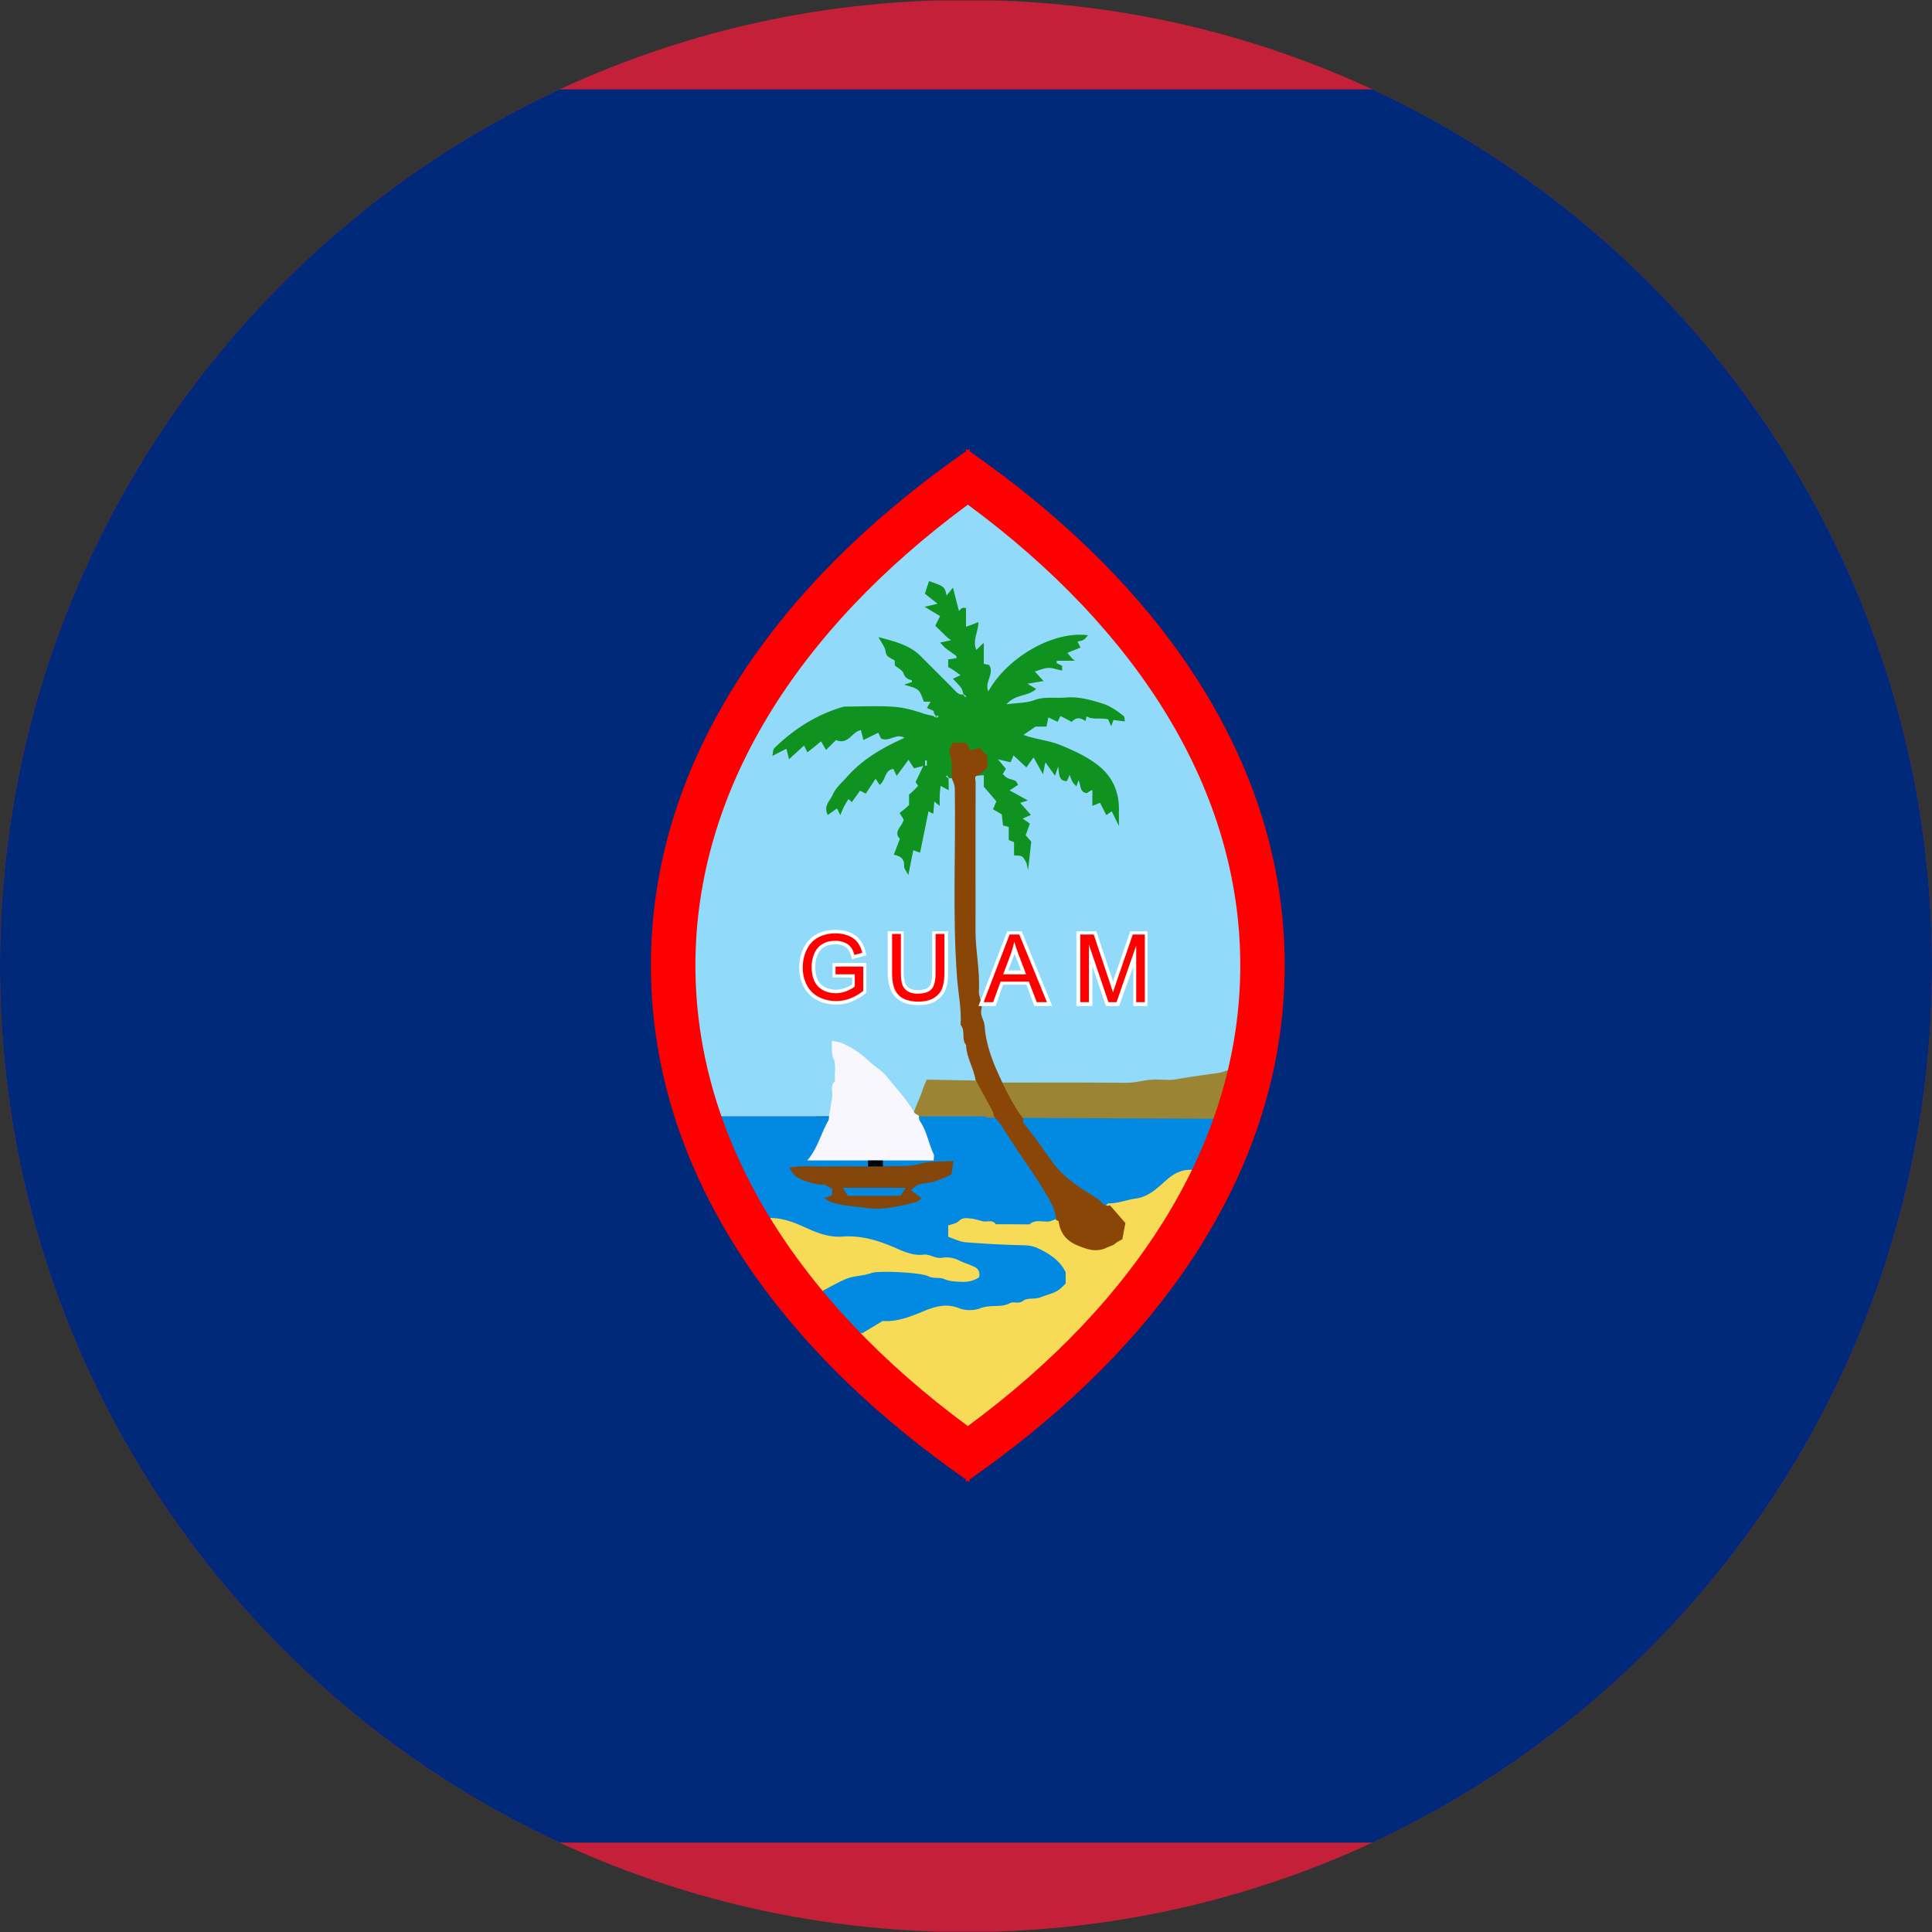 <svg xmlns="http://www.w3.org/2000/svg" width="400" height="400" viewBox="0 0 300 300"><rect x="0" y="0" width="300" height="300" fill="#333333" stroke="none"/><defs><clipPath id="a"><path d="M150 0C67.156 0 0 67.156 0 150s67.156 150 150 150 150-67.156 150-150S232.844 0 150 0zm0 0"/></clipPath><clipPath id="b"><path d="M0 13h300v274H0zm0 0"/></clipPath><clipPath id="c"><path d="M150 0C67.156 0 0 67.156 0 150s67.156 150 150 150 150-67.156 150-150S232.844 0 150 0zm0 0"/></clipPath><clipPath id="d"><path d="M112 178h78v47h-78zm0 0"/></clipPath><clipPath id="e"><path d="M150 0C67.156 0 0 67.156 0 150s67.156 150 150 150 150-67.156 150-150S232.844 0 150 0zm0 0"/></clipPath><clipPath id="f"><path d="M139 163h54v14h-54zm0 0"/></clipPath><clipPath id="g"><path d="M150 0C67.156 0 0 67.156 0 150s67.156 150 150 150 150-67.156 150-150S232.844 0 150 0zm0 0"/></clipPath><clipPath id="h"><path d="M110 173h80v35h-80zm0 0"/></clipPath><clipPath id="i"><path d="M150 0C67.156 0 0 67.156 0 150s67.156 150 150 150 150-67.156 150-150S232.844 0 150 0zm0 0"/></clipPath><clipPath id="j"><path d="M104 77h92v97h-92zm0 0"/></clipPath><clipPath id="k"><path d="M150 0C67.156 0 0 67.156 0 150s67.156 150 150 150 150-67.156 150-150S232.844 0 150 0zm0 0"/></clipPath><clipPath id="l"><path d="M145 111h1v1h-1zm0 0"/></clipPath><clipPath id="m"><path d="M150 0C67.156 0 0 67.156 0 150s67.156 150 150 150 150-67.156 150-150S232.844 0 150 0zm0 0"/></clipPath><clipPath id="n"><path d="M119 90h56v46h-56zm0 0"/></clipPath><clipPath id="o"><path d="M150 0C67.156 0 0 67.156 0 150s67.156 150 150 150 150-67.156 150-150S232.844 0 150 0zm0 0"/></clipPath><clipPath id="p"><path d="M147 115h28v80h-28zm0 0"/></clipPath><clipPath id="q"><path d="M150 0C67.156 0 0 67.156 0 150s67.156 150 150 150 150-67.156 150-150S232.844 0 150 0zm0 0"/></clipPath><clipPath id="r"><path d="M101 69h99v162h-99zm0 0"/></clipPath><clipPath id="s"><path d="M150 0C67.156 0 0 67.156 0 150s67.156 150 150 150 150-67.156 150-150S232.844 0 150 0zm0 0"/></clipPath><clipPath id="t"><path d="M125 161h21v20h-21zm0 0"/></clipPath><clipPath id="u"><path d="M150 0C67.156 0 0 67.156 0 150s67.156 150 150 150 150-67.156 150-150S232.844 0 150 0zm0 0"/></clipPath><clipPath id="v"><path d="M122 180h27v8h-27zm0 0"/></clipPath><clipPath id="w"><path d="M150 0C67.156 0 0 67.156 0 150s67.156 150 150 150 150-67.156 150-150S232.844 0 150 0zm0 0"/></clipPath><clipPath id="x"><path d="M134 180h4v2h-4zm0 0"/></clipPath><clipPath id="y"><path d="M150 0C67.156 0 0 67.156 0 150s67.156 150 150 150 150-67.156 150-150S232.844 0 150 0zm0 0"/></clipPath><clipPath id="z"><path d="M124 144h11v12h-11zm0 0"/></clipPath><clipPath id="A"><path d="M150 0C67.156 0 0 67.156 0 150s67.156 150 150 150 150-67.156 150-150S232.844 0 150 0zm0 0"/></clipPath><clipPath id="B"><path d="M137 144h11v13h-11zm0 0"/></clipPath><clipPath id="C"><path d="M150 0C67.156 0 0 67.156 0 150s67.156 150 150 150 150-67.156 150-150S232.844 0 150 0zm0 0"/></clipPath><clipPath id="D"><path d="M138 145h9v11h-9zm0 0"/></clipPath><clipPath id="E"><path d="M150 0C67.156 0 0 67.156 0 150s67.156 150 150 150 150-67.156 150-150S232.844 0 150 0zm0 0"/></clipPath><clipPath id="F"><path d="M151 144h13v13h-13zm0 0"/></clipPath><clipPath id="G"><path d="M150 0C67.156 0 0 67.156 0 150s67.156 150 150 150 150-67.156 150-150S232.844 0 150 0zm0 0"/></clipPath><clipPath id="H"><path d="M152 145h11v11h-11zm0 0"/></clipPath><clipPath id="I"><path d="M150 0C67.156 0 0 67.156 0 150s67.156 150 150 150 150-67.156 150-150S232.844 0 150 0zm0 0"/></clipPath><clipPath id="J"><path d="M167 144h12v13h-12zm0 0"/></clipPath><clipPath id="K"><path d="M150 0C67.156 0 0 67.156 0 150s67.156 150 150 150 150-67.156 150-150S232.844 0 150 0zm0 0"/></clipPath><clipPath id="L"><path d="M167 145h11v11h-11zm0 0"/></clipPath><clipPath id="M"><path d="M150 0C67.156 0 0 67.156 0 150s67.156 150 150 150 150-67.156 150-150S232.844 0 150 0zm0 0"/></clipPath></defs><g clip-path="url(#a)"><path d="M-128.594 299.938h557.188V.063h-557.188zm0 0" fill="#c52039"/></g><g clip-path="url(#b)"><g clip-path="url(#c)"><path d="M-114.773 286.117h529.546V13.883h-529.546zm0 0" fill="#002979"/></g></g><g clip-path="url(#d)"><g clip-path="url(#e)"><path d="M112.504 180.078l77.02-2.023-11.61 22.293-15.11 16.214-13.081 7.555-25.426-20.637" fill-rule="evenodd" fill="#f7da55"/></g></g><g clip-path="url(#f)"><g clip-path="url(#g)"><path d="M139.406 175.844l3.317-8.477 49.562-3.683-1.656 12.343zm0 0" fill-rule="evenodd" fill="#9b8535"/></g></g><g clip-path="url(#h)"><g clip-path="url(#i)"><path d="M188.383 173.715l-35.16-.156c-.075-.086-.153-.204-.223-.204h-11.922c.016 0 .02.067.027.13l-14.34-.06c.005-.03.008-.07.012-.07H110.09c.523 1.676 1.41 3.43 2.21 5.13.587 1.25 1.481 2.331 2.06 3.585 1.175 2.54 2.796 4.793 4.312 7.125 2.273-.277 4.293.457 6.312 1.38 1.825.835 3.688 1.597 5.813 1.44 2.844-.206 5.46.555 8.078 1.688 1.367.594 2.863 1.317 4.523 1.117.997-.12 1.836.668 2.895.485.898-.157 1.805 0 2.656.43.781.39 1.645.624 2.422 1.011.629.316.805.91.664 1.59-.84.559-1.765.762-2.793.707-.91-.05-1.781-.063-2.668-.445-.726-.317-1.562.011-2.441-.43-1.215-.61-7.762-.879-8.778-.504-1.343.492-2.812.41-4.101.973-1.207.527-2.352 1.195-3.524 1.8.11.34.137.747.344 1.012.473.598 1.04 1.125 1.563 1.688 1.199 1.285 2.383 2.582 3.601 3.847.114.118.457.016.692.016 1.015-.61 2.03-1.215 3.14-1.883 2.07.153 4.016-.547 5.98-1.363 1.845-.766 3.723-1.488 5.876-.613.949.386 2.3.386 3.258.02.851-.325 1.632-.345 2.457-.368.773-.016 1.48-.07 2.203-.45.578-.304 1.32.184 2.011-.34.708-.538 1.758-.21 2.672-.542 2.313-.852 2.57-.68 3.95-2.172v-1.723c-.829-1.777-2.473-2.855-4.16-3.671a5.241 5.241 0 00-2.2-.528 152.516 152.516 0 01-9.156-.469c-.922-.074-1.895-.566-2.723-.851v-1.77c.828-.238 1.301-.332 1.688-.707.562-.55 1.195-.41 1.781-.363.656.05 1.309.309 1.961.438.66.132 1.45-.293 1.965.449 1.746.008 3.492.015 5.234.027.938-.867 2.098-.3 3.145-.469l7.36-2.664c.315.293.675.512 1.222.32.203-.156.406-.449.61-.449 1.448 0 2.784-.562 4.187-.754 1.984-.273 3.347-1.644 4.699-2.84 1.305-1.152 2.61-1.777 4.328-1.585.187-.106.457-.168.555-.328 1.37-2.266 2.48-4.649 3.261-7.172-.007-.645-.507-.461-.851-.465" fill-rule="evenodd" fill="#028ae3"/></g></g><g clip-path="url(#j)"><g clip-path="url(#k)"><path d="M195.406 151.523c-.058-2.148.395-4.324-.402-6.464-.285-.77.016-1.73-.066-2.594-.083-.89-.458-1.774-.422-2.653.035-.886-.348-1.613-.52-2.414-.379-1.75-.547-3.562-1.11-5.25a131.264 131.264 0 00-4.562-11.671c-1.445-3.247-3.367-6.247-5.199-9.266-2.023-3.336-4.402-6.484-6.809-9.574-1.957-2.504-4.105-4.871-6.312-7.164-2.824-2.93-5.77-5.75-8.711-8.567a67.085 67.085 0 00-4.59-4.023c-2.14-1.703-4.371-3.297-6.48-4.875-.395.164-.797.23-1.07.453-2.223 1.824-4.567 3.535-6.59 5.555-4.536 4.543-9.36 8.8-13.586 13.66a196.772 196.772 0 00-7.856 9.629c-2.34 3.058-4.574 6.191-6.426 9.515-2.32 4.16-4.617 8.375-6.168 12.91-.808 2.375-1.664 4.72-2.199 7.192-.348 1.61-.996 3.152-.894 4.844-.946.836-.309 1.925-.48 2.886-.173.961-.493 1.934-.458 2.887.11 2.707-.375 5.422.402 8.125.372 1.29.18 2.695.454 4.078.546 2.778 1.066 5.547 2.027 8.215.75 2.082 1.238 4.258 2.328 6.219l-.035.18h32.055c.347-1.418 1.093-2.723 1.53-4.118.141-.46.356-.91.598-1.504l.043-.09 10.774.2.121.261c6.691 0 13.387-.03 20.078.032 1.352.011 2.606-.375 3.914-.48 1.281-.106 2.613.16 3.86-.067 2.12-.38 4.246-.653 6.375-.961 1.37-.2 2.667-.899 4-1.371.414-1.031.937-2.008.992-3.168.054-1.207.738-2.344.46-3.602.91-1.02.321-2.242.481-3.363.172-1.2.484-2.406.453-3.602" fill-rule="evenodd" fill="#91dafa"/></g></g><g clip-path="url(#l)"><g clip-path="url(#m)"><path d="M145.363 111.184c-.066.02-.133.043-.199.066.125.035.254.074.399.117-.079-.066-.141-.129-.2-.183" fill-rule="evenodd" fill="#109220"/></g></g><g clip-path="url(#n)"><g clip-path="url(#o)"><path d="M153.23 119.32l.09-.273v.2c-.027.023-.058.05-.09.073m-9.308-.414h-.277v-.828h.277zm26.664-.011c-1.738-1.391-3.79-2.317-5.856-3.172-1.878-.778-3.937-.899-5.808-1.614.543-.367 1.086-.73 1.863-1.285h1.719c.098-.55.18-.89.277-1.422.547.25.992.47 1.446.676.187-.387.332-.668.445-.898.625.324 1.195.62 1.75.91.703-.793 1.418-.633 2.121-.117l.195-.743c.93.586 1.989.184 3.325.457.046.11.226.508.488 1.086.234-.664.332-.933.344-.972l1.773.222c-.055-.285-.008-.699-.18-.835-1.02-.81-2.066-1.563-3.351-1.961-1.848-.575-3.684-1.086-5.645-.918-1.637.144-3.277-.196-4.926.418-1.195.445-2.57.406-4.28.636 1.401-1.62 3.288-1.172 4.612-2.383-.386-.23-.761-.457-1.351-.812.957-.16 1.566-.262 2.5-.414-.582-.637-.926-1.012-1.363-1.492.726-.203 1.425-.524 2.117-.547.676-.028 1.293.254 2.125.414v-.746c-.278-.133-.602-.305-.867-.414.02-.106.02-.09.035-.367h2.844c-.47-.278-.766-.762-1.192-1.22.73-.308 1.36-.55 2.031-.835-.168-.34-.312-.621-.46-.926 1.011-.219 1.011-.21 1.624-.98-5.379-.739-12.554 3.46-15.457 8.703-.695-1.403 1-2.711.098-4.09-.21-.043-.266-.082-.816-.16v-3.266c-.555.453-.782.75-1.149 1.094-.652-1.442.293-2.77.309-4.313-.707.262-1.098.442-1.926.707v-2.914c-.277 0-.477-.054-.594.012-.191.106-.328.29-.5.445-.285-1.093-.562-2.187-.93-3.617-.492.613-.73.922-.988 1.242-.312-1.41-.312-1.41-2.73-2.257-.219.68-.446 1.359-.64 1.96l1.964 1.56-2.012.476c1.047.629 1.723 1.035 2.407 1.441l-.743 1.496c.63.617 1.258 1.23 1.883 1.848.188.133.375.27.559.402l-1.703.367c.492.5.672.73.898.907.524.398 1.074.761 1.602 1.156.078.058.023.207.082.347-.45.07-.766.141-1.32.2v1.195c.831.426 1.285.82 1.921 1.254-.426.195-.695.336-1.187.555.508.562.96.972 1.297 1.449.195.277.242.668.37.984.15.086.278.192.407.301-.05.047-.098.098-.145.145-.109-.125-.214-.25-.324-.38.031-.027.063-.058.07-.066-.511.102-.855-.082-1.214-.453-1.774-1.824-3.598-3.594-5.383-5.41-1.75-1.781-4.016-2.332-6.64-3.035.507.96 1.027 1.554 1.093 2.195.105.988.89 1.027 1.445 1.473v.73c.551.457 1.172.746 1.34 1.203.246.68.625.97 1.266 1.07.039.008.047.204.066.305-.293.098-.55.188-1.215.407.957.328 1.688.441 2.13.828.44.39.597.992.921 1.82h1.07c-.222.277-.394.637-.585.973.425.199.742.328 1.05.472 0 .22 0 .414.375.79.09-.028.18-.06.274-.075.066-.008.16.16-.075.254-.015.102-.296.024-.574-.058.059-.016.117-.04.176-.063-.809-.23-1.226-.266-1.684-.422-1.496-.52-3.07-.96-4.64-1.074-2.387-.176-4.79-.05-7.184-.043-.3 0-.61 0-.89.086-4.07 1.219-7.536 3.45-10.555 6.398-.184.18-.148.586-.277 1.18l2.183-1.11c.11.45.223.91.403 1.633.914-.835 1.62-1.484 2.332-2.136.156.316.304.625.523 1.066.754-.601 1.426-1.148 2.121-1.707.281.488.477.824.774 1.332l1.539-1.539c1.937.832 2.507-1.36 3.875-1.531.144.558.257 1.015.39 1.531.875-.434 1.582-.781 2.305-1.137l.426.899c1.28.597 2.324-.89 3.644-.102-3.394 1.512-6.488 3.305-8.926 6.051-.793.895-1.777 1.73-2.222 2.785-.38.903-1.504 1.742-.754 3.14l1.422-1.023c.129.27.27.555.508 1.047.253-.582.406-.984.601-1.363.203-.39.442-.754.672-1.137l.523.485c.45-.63.887-1.243 1.274-1.782l.898.457c.547-.84 1.043-1.597 1.52-2.324.2.313.402.637.617.973 1.004-.735.727-2.305 2.145-2.48l.503 1.077c.63-.851 1.2-1.628 1.84-2.5.328.512.63.977.86 1.332.398-.109.765-.21 1.433-.39-.511 1.082-.87 1.84-1.195 2.531.215.266.281.422.406.574-.472.473-.863.91-1.418 1.356v1.597c-.277.34-.875.782-1.469 1.274.231.375.446.68.63.984-.11 1.047-1.715 1.864-.583 3.008-.324.844-.617 1.629-.945 2.477 1.149.23 1.66.699 1.594 1.75-.028.39.363.804.66 1.406.3-1.504.543-2.711.773-3.856.47.172.829.301 1.055.387.461-2.262.883-4.336 1.309-6.441.156.094.257.168.37.222.098.047.212.079.38.133.047-.617.093-1.195.148-1.875.305.258.48.403.836.7 0-.77-.016-1.227.008-1.684.016-.418.07-.836.129-1.445.5.277.797.44 1.258.69 0-.675 0-1.272-.024-1.85-.144-.083-.273-.192-.398-.297l.144-.149c.11.129.215.254.324.379-.03.031-.058.062-.07.066.176-.023.332-.023.485-.023 0-.023-.06-.05-.06-.074l5.056-.39v1.796c.828.95 1.418 1.633 1.953 2.277-.227.496-.375.871-.531 1.215.535.317.984.574 1.37.805.07.668.145 1.238.196 1.71.383.102.601.157.879.227v2.032c.277.12.554.214.828.332v2.054c.555.055.922 0 1.21.176.286.172.493.555.657.879.117.238.149.527.313 1.23.187-1.726.332-2.964.492-4.414-.16-.183-.496-.57-.867-.992.21-.586.406-1.125.652-1.812-.34-.239-.703-.489-1.117-.778l1.277-.57c-.617-.691-1.121-1.258-1.668-1.867l1.2-.375c-1.02-.559-1.82-1-2.837-1.559.54-.355.903-.597 1.325-.875-.188-.281-.27-.539-.434-.617-.387-.183-.836-.234-1.21-.426-.306-.152-.54-.441-.75-.62l.495-.817-1.25-1.477c.934.219 1.453.34 1.985.461.101-.246.226-.547.445-1.07a827.59 827.59 0 002 1.863c.437-.613.781-1.086 1.113-1.55.48.859.899 1.605 1.461 2.613.156-.774.25-1.23.375-1.856.555.778.988 1.383 1.492 2.094.168-.484.262-.75.5-1.441.157 1.222.07 2.277 1.34 2.27.149-.317.285-.603.469-.985.187.843.465 1.312 1.012 1.797l.328-.942c.402.77.14 1.852 1.277 1.996.219-.125.324-.261.875-.492v2.473c.555-.219.89-.356 1.195-.477.329.633.621 1.235.97 1.91.398-.273.612-.433.843-.593.285.585.574 1.183 1.117 2.289 0-1.239-.012-1.918 0-2.594.031-2.766-1.047-5.082-3.16-6.777" fill-rule="evenodd" fill="#109220"/></g></g><g clip-path="url(#p)"><g clip-path="url(#q)"><path d="M147.77 120.836c0-.766.042-1.535-.012-2.297-.047-.633-.219-1.262-.367-2.059.129-.261.343-.707.562-1.16h2.059c.258.446.504.88.687 1.2.496-.149.965-.286 1.395-.41l1.226 1.253v1.883c-.422.348-.898.734-1.375 1.125-.777.082-.449.692-.449 1.063-.023 5.023-.016 10.043-.016 15.062 0 2.629.012 5.254-.003 7.883-.016 3.187.707 6.332.527 9.543-.05.89.625 1.844.387 2.812-.243.97.457 1.696.504 2.59.05.95.23 1.899.457 2.82.238.97.558 1.926.921 2.86.415 1.062.918 2.094 1.383 3.137.942 1.933 1.903 3.863 3.242 5.562 0 .234-.097.547.016.68 1.625 1.906 3.012 4.004 4.465 6.015 1.89 2.622 4.5 4.149 7.082 5.778.566.36.934 1.32 1.89.976.743.86 1.485 1.711 2.399 2.762l-.465 2.508c-.45.266-.86.437-1.172.719-.351.316-.793.367-1.16.55-1.723.871-3.25.297-4.812-.375-1.633-.707-2.524-1.933-2.762-3.68-.008-.07-.246-.109-.375-.163-.063-1.184-.496-2.188-1.09-3.243-2.203-3.898-4.976-7.421-7.273-11.253-.375-.63-.914-1.16-1.38-1.735 0-.156.055-.34-.007-.46-.914-1.708-1.844-3.403-2.774-5.106-.3-1.856-1.421-3.485-1.468-5.41-.785-.903-.028-2.227-.852-3.118.164-2.425-.355-4.812-.539-7.21-.75-9.813-.195-19.63-.36-29.442-.011-.648-.245-1.133-.491-1.66" fill-rule="evenodd" fill="#8a4607"/></g></g><g clip-path="url(#r)"><g clip-path="url(#s)"><path d="M150.285 221.445c-26.437-19.5-42.3-44.406-42.3-71.543 0-27.136 15.863-52.043 42.304-71.539 26.438 19.496 42.3 44.403 42.3 71.54 0 27.136-15.862 52.042-42.304 71.542m33.18-119.57c-8.203-11.68-19.367-22.344-32.91-31.805v-.402c0 .066-.184.133-.278.203-.097-.07-.277-.137-.277-.203v.402c-13.543 9.461-24.695 20.125-32.898 31.805-10.633 15.14-16.028 31.3-16.028 48.027 0 16.73 5.395 32.887 16.028 48.028 8.203 11.68 19.355 22.347 32.898 31.808v.403c0-.067.18-.133.277-.203.094.07.278.136.278.203v-.403c13.543-9.46 24.707-20.129 32.91-31.808 10.633-15.14 16.023-31.297 16.023-48.028 0-16.726-5.39-32.886-16.023-48.027" fill="red"/></g></g><g clip-path="url(#t)"><g clip-path="url(#u)"><path d="M142.668 173.242c.055.285.023.63.176.844 1.086 1.55 1.332 3.445 2.129 5.113.113.238.015.578.015.996h-19.644c1.66-1.914 2.113-4.175 3.242-6.11.14-.233.117-.562.172-.843.152-.937.297-1.87.465-2.804.156-.856-.407-1.844.46-2.57-.19-1.177.258-2.364-.292-3.567-.32-.703-.16-1.625-.235-2.688.59.121 1.078.149 1.5.328a13.416 13.416 0 014.172 2.739c.906.875 2.078 1.515 2.86 2.48 1.468 1.824 3.093 3.535 4.277 5.586.129.223.465.332.703.496" fill-rule="evenodd" fill="#f8f7fd"/></g></g><g clip-path="url(#v)"><g clip-path="url(#w)"><path d="M140.664 184.45h-9.77l.754 1.234h8.16c.243-.348.446-.641.856-1.235m-3.562-3.324c1.867-.172 3.718.172 5.625-.387 1.671-.492 3.543-.332 5.32-.457.004-.035-.281 2.008-.293 2.082-.816.352-1.649.79-2.527 1.059-.832.254-1.739.273-2.579.512-.382.109-.691.496-1.203.882l1.672 1.254c-.293.203-.57.52-.902.602-2.531.637-5.113 1.27-7.711.89-1.867-.273-3.805-.285-5.606-.972-.27-.102-.503-.293-.921-.547l1.21-.445c.016-.278.032-.575.047-.989-.464-.222-.96-.66-1.46-.66-.915 0-1.747-.226-2.587-.508-1.05-.355-2.039-.808-2.613-2.125 2.14-.394 4.176-.129 6.188-.18 2.008-.05 4.015-.011 6.023-.011" fill-rule="evenodd" fill="#84450b"/></g></g><g clip-path="url(#x)"><g clip-path="url(#y)"><path d="M134.785 181.125h2.32v-.93h-2.32zm0 0" fill-rule="evenodd" fill="#000508"/></g></g><g clip-path="url(#z)"><g clip-path="url(#A)"><path d="M129.84 155.992c-1.082 0-2.082-.234-2.977-.703a4.825 4.825 0 01-2.082-2.09c-.453-.883-.683-1.879-.683-2.96a6.84 6.84 0 01.675-3.009c.461-.96 1.141-1.683 2.02-2.156.855-.457 1.844-.687 2.941-.687.801 0 1.543.133 2.2.394.68.274 1.226.664 1.625 1.164.382.485.675 1.114.87 1.868l.133.527-2.257.62-.153-.519c-.132-.449-.293-.8-.48-1.039-.164-.218-.414-.398-.746-.539a3.002 3.002 0 00-1.184-.222c-.539 0-1.004.082-1.379.238a2.41 2.41 0 00-.886.598 2.981 2.981 0 00-.543.847 4.826 4.826 0 00-.344 1.832c0 .813.137 1.492.406 2.02.262.504.625.87 1.113 1.113.52.258 1.075.387 1.657.387.507 0 1.078-.102 1.562-.297.379-.152.707-.313.984-.473v-1.11h-3.039v-2.257l5.25-.008v4.59l-.171.164c-.7.563-1.422.988-2.172 1.274a6.518 6.518 0 01-2.34.433" fill="#fff"/><path d="M129.742 151.285v-1.191l4.305-.008v3.77a7.608 7.608 0 01-2.043 1.187 6.081 6.081 0 01-2.164.398c-.996 0-1.903-.214-2.719-.64a4.26 4.26 0 01-1.848-1.856c-.414-.808-.62-1.71-.62-2.707 0-.988.202-1.91.617-2.765.414-.86 1.007-1.496 1.785-1.91.777-.418 1.668-.625 2.68-.625.738 0 1.402.12 1.992.359.593.234 1.058.566 1.398.992.336.426.594.98.766 1.664l-1.211.332c-.153-.52-.34-.926-.567-1.219-.226-.296-.55-.535-.972-.71a3.5 3.5 0 00-1.399-.266c-.613 0-1.144.09-1.594.277-.445.188-.808.434-1.082.738-.277.305-.488.641-.64 1.004a5.278 5.278 0 00-.39 2.047c0 .903.155 1.66.468 2.27.312.61.766 1.062 1.36 1.36.597.296 1.23.44 1.902.44.582 0 1.148-.109 1.703-.335.554-.223.972-.461 1.258-.715v-1.89" fill="red"/></g></g><g clip-path="url(#B)"><g clip-path="url(#C)"><path d="M142.61 156.078c-1.055 0-1.942-.187-2.637-.562-.727-.395-1.32-.977-1.63-1.723-.296-.707-.503-1.621-.503-2.8v-6.384h2.488v6.375c0 1.028.176 1.536.27 1.782.12.304.351.535.644.703.32.18.746.273 1.235.273.84 0 1.445-.172 1.761-.508.227-.242.512-.824.512-2.25v-6.375h2.484v6.383c0 1.113-.144 1.988-.406 2.668-.277.727-.789 1.317-1.504 1.762-.695.437-1.617.656-2.715.656" fill="#fff"/></g></g><g clip-path="url(#D)"><g clip-path="url(#E)"><path d="M145.281 145.023h1.364v5.97c0 1.034-.118 1.862-.352 2.472-.234.61-.656 1.105-1.27 1.488-.613.383-1.418.574-2.414.574-.968 0-1.757-.168-2.375-.5a2.85 2.85 0 01-1.316-1.449c-.262-.629-.395-1.492-.395-2.586v-5.969h1.368v5.961c0 .895.082 1.559.25 1.98.168.43.453.755.859.985.406.23.902.348 1.488.348 1.008 0 1.723-.23 2.149-.688.43-.453.644-1.328.644-2.625" fill="red"/></g></g><g clip-path="url(#F)"><g clip-path="url(#G)"><path d="M158.531 150.691l-.812-2.132c-.063-.16-.117-.301-.172-.45-.035.098-.067.172-.102.266l-.875 2.316zm2.074 5.528l-1.222-3.317h-3.625l-1.153 3.317h-2.667l4.457-11.61h2.25l4.75 11.61" fill="#fff"/></g></g><g clip-path="url(#H)"><g clip-path="url(#I)"><path d="M155.77 151.3h3.566l-1.102-2.905a28.155 28.155 0 01-.742-2.18 13.876 13.876 0 01-.566 2.008zm-3.028 4.313l4.031-10.5h1.5l4.297 10.5h-1.582l-1.226-3.18h-4.39l-1.153 3.18" fill="red"/></g></g><g clip-path="url(#J)"><g clip-path="url(#K)"><path d="M175.98 156.219v-6.117l-2.21 6.117h-2.043l-2.106-6.2v6.2h-2.484v-11.61h3.097l2.594 7.77c.012-.031 2.676-7.77 2.676-7.77h2.687v11.61" fill="#fff"/></g></g><g clip-path="url(#L)"><g clip-path="url(#M)"><path d="M167.742 155.613v-10.5h2.094l2.484 7.438c.23.691.399 1.207.504 1.55.117-.382.305-.94.559-1.683l2.515-7.305h1.868v10.5h-1.336v-8.789l-3.055 8.79h-1.254l-3.035-8.938v8.937" fill="red"/></g></g></svg>